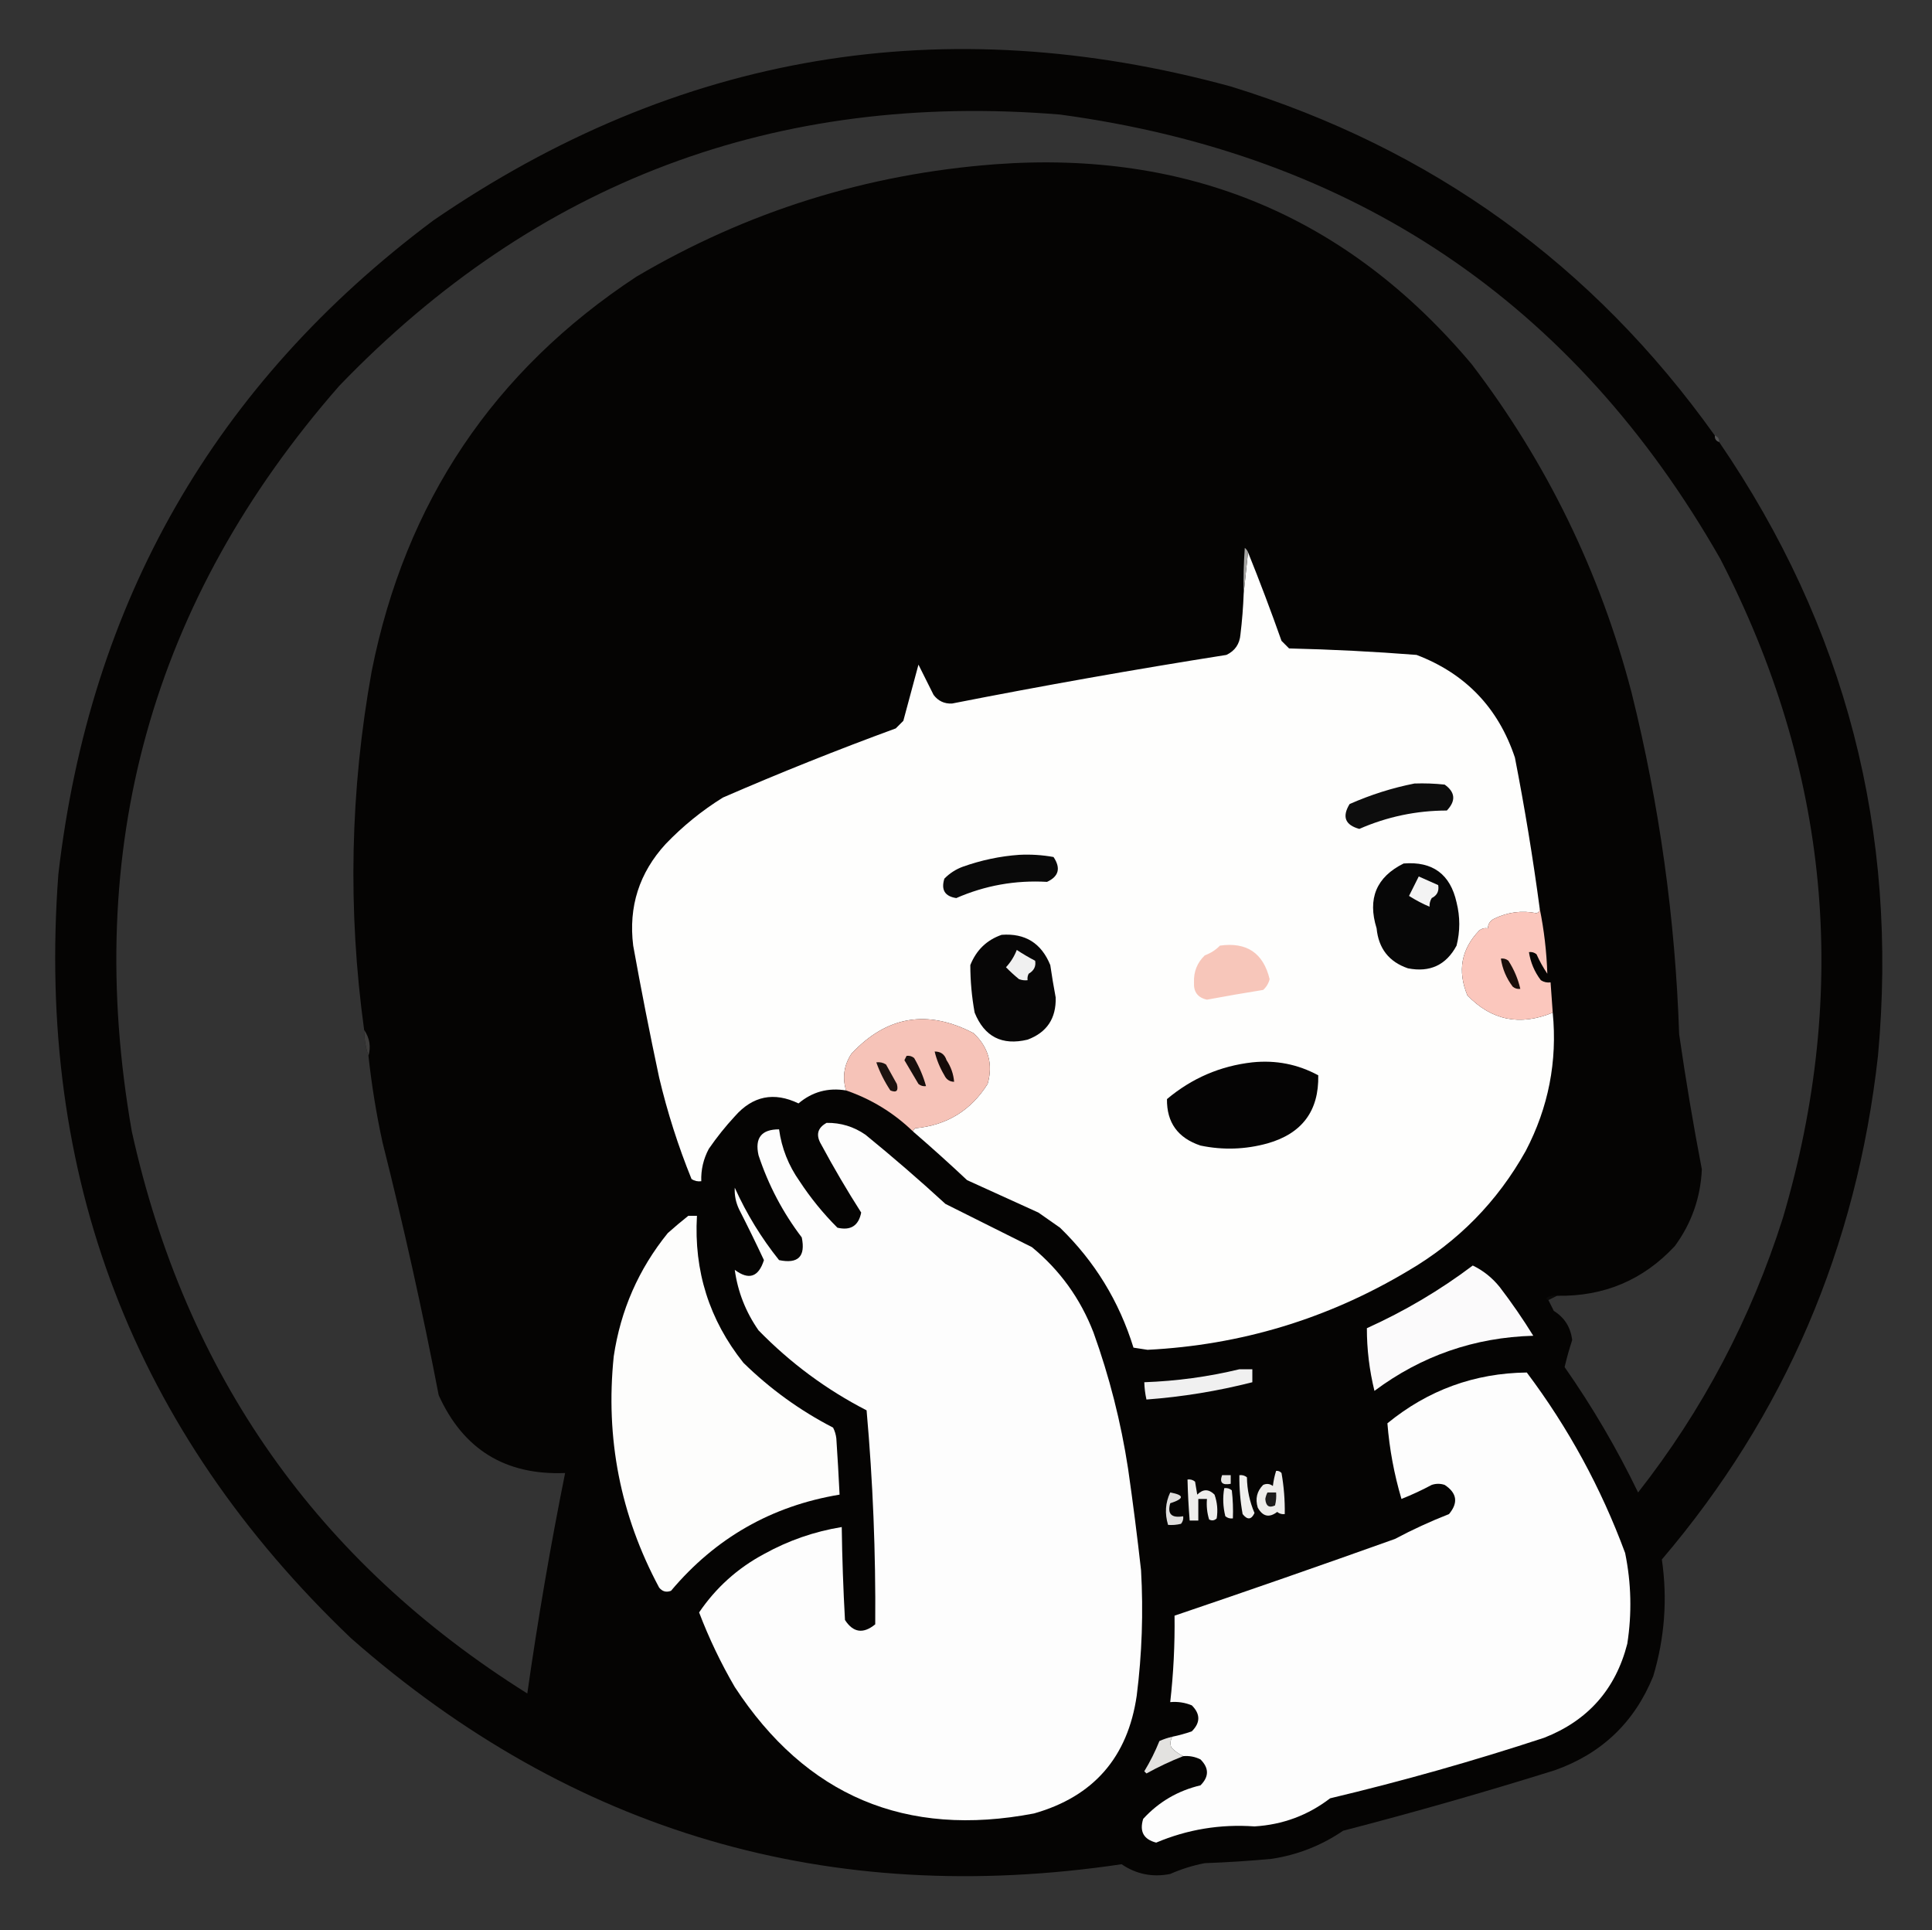 <?xml version="1.0" encoding="UTF-8"?>
<!DOCTYPE svg PUBLIC "-//W3C//DTD SVG 1.1//EN" "http://www.w3.org/Graphics/SVG/1.1/DTD/svg11.dtd">
<svg xmlns="http://www.w3.org/2000/svg" version="1.1" width="894px" height="893px" style="shape-rendering:geometricPrecision; text-rendering:geometricPrecision; image-rendering:optimizeQuality; fill-rule:evenodd; clip-rule:evenodd" xmlns:xlink="http://www.w3.org/1999/xlink">
<rect width="100%" height="100%" fill="#333333" stroke="none"/>
<g><path style="opacity:0.998" fill="#050403" d="M 793.5,201.5 C 793.427,203.027 794.094,204.027 795.5,204.5C 854.057,290.053 878.557,384.719 869,488.5C 859.117,577.16 825.784,654.827 769,721.5C 771.643,739.767 770.309,757.767 765,775.5C 756.372,796.794 741.205,811.294 719.5,819C 687.067,829.144 654.401,838.477 621.5,847C 611.52,853.82 600.52,858.153 588.5,860C 578.187,860.966 567.854,861.632 557.5,862C 551.996,863.057 546.662,864.723 541.5,867C 533.317,868.633 525.817,867.133 519,862.5C 383.583,882.621 264.749,847.788 162.5,758C 61.751,661.92 16.584,544.086 27,404.5C 41.596,278.38 99.43,177.547 200.5,102C 313.636,24.421 436.636,3.755 569.5,40C 662.507,68.645 737.174,122.479 793.5,201.5 Z M 716.5,601.5 C 717.833,600.833 719.167,600.167 720.5,599.5C 742.205,599.886 760.372,592.219 775,576.5C 782.735,565.963 786.902,554.13 787.5,541C 783.515,520.257 780.015,499.423 777,478.5C 775.209,425.046 767.876,372.379 755,320.5C 740.416,264.671 715.75,214.004 681,168.5C 623.578,100.228 550.078,69.395 460.5,76C 401.027,80.493 345.694,97.826 294.5,128C 228.392,171.515 187.559,232.348 172,310.5C 162.02,365.655 160.854,420.988 168.5,476.5C 168.539,480.733 169.205,484.733 170.5,488.5C 171.954,501.939 174.121,515.272 177,528.5C 186.775,567.267 195.442,606.267 203,645.5C 214.358,670.601 233.858,682.601 261.5,681.5C 254.696,715.322 248.863,749.322 244,783.5C 146.864,722.631 85.864,635.965 61,523.5C 38.086,392.779 70.086,277.779 157,178.5C 247.971,84.052 359.138,42.218 490.5,53C 626.478,71.361 728.312,139.861 796,258.5C 846.493,356.233 856.16,457.9 825,563.5C 810.219,610.073 787.885,652.407 758,690.5C 748.18,670.181 736.847,650.847 724,632.5C 724.953,628.383 726.12,624.216 727.5,620C 726.799,614.085 723.965,609.585 719,606.5C 718.153,604.807 717.32,603.14 716.5,601.5 Z"/></g>
<g><path style="opacity:0.431" fill="#7c7c7c" d="M 793.5,201.5 C 794.906,201.973 795.573,202.973 795.5,204.5C 794.094,204.027 793.427,203.027 793.5,201.5 Z"/></g>
<g><path style="opacity:1" fill="#fefefd" d="M 577.5,255.5 C 582.954,269.026 588.121,282.693 593,296.5C 594.167,297.667 595.333,298.833 596.5,300C 616.207,300.463 635.874,301.463 655.5,303C 678.149,311.649 693.315,327.482 701,350.5C 705.529,373.704 709.363,397.037 712.5,420.5C 712.53,421.497 712.03,422.164 711,422.5C 704.267,421.136 697.767,421.969 691.5,425C 689.561,425.908 688.561,427.408 688.5,429.5C 687.022,429.238 685.689,429.571 684.5,430.5C 676.162,439.135 674.329,449.135 679,460.5C 690.165,472.098 703.332,474.765 718.5,468.5C 720.693,491.037 716.526,512.37 706,532.5C 692.883,555.95 674.717,574.45 651.5,588C 614.373,610.157 574.206,622.324 531,624.5C 528.833,624.167 526.667,623.833 524.5,623.5C 517.86,602.041 506.527,583.541 490.5,568C 487.167,565.667 483.833,563.333 480.5,561C 469.5,556 458.5,551 447.5,546C 439.296,538.293 430.963,530.793 422.5,523.5C 422.611,522.883 422.944,522.383 423.5,522C 438.085,520.63 449.252,513.796 457,501.5C 459.593,492.375 457.427,484.541 450.5,478C 429.167,466.869 410.334,470.035 394,487.5C 390.539,492.781 389.705,498.448 391.5,504.5C 383.181,503.127 375.848,505.127 369.5,510.5C 358.117,505.032 348.283,507.032 340,516.5C 335.681,521.163 331.681,526.163 328,531.5C 325.49,536.195 324.323,541.195 324.5,546.5C 322.856,546.714 321.356,546.38 320,545.5C 313.809,530.257 308.809,514.591 305,498.5C 300.673,478.197 296.673,457.864 293,437.5C 290.771,419.521 295.771,403.854 308,390.5C 315.964,382.197 324.797,375.03 334.5,369C 360.859,357.547 387.526,346.881 414.5,337C 415.667,335.833 416.833,334.667 418,333.5C 420.349,324.767 422.682,316.1 425,307.5C 427.333,312.167 429.667,316.833 432,321.5C 434.132,324.316 436.965,325.649 440.5,325.5C 482.689,317.203 525.023,309.703 567.5,303C 571.471,301.12 573.637,297.953 574,293.5C 574.765,287.183 575.265,280.849 575.5,274.5C 576.167,268.167 576.833,261.833 577.5,255.5 Z"/></g>
<g><path style="opacity:1" fill="#a6a5a3" d="M 577.5,255.5 C 576.833,261.833 576.167,268.167 575.5,274.5C 575.334,267.492 575.5,260.492 576,253.5C 576.717,254.044 577.217,254.711 577.5,255.5 Z"/></g>
<g><path style="opacity:1" fill="#0d0d0d" d="M 654.5,362.5 C 659.179,362.334 663.845,362.501 668.5,363C 673.428,366.517 673.761,370.517 669.5,375C 655.398,375.02 641.898,377.854 629,383.5C 622.435,381.698 620.935,377.864 624.5,372C 634.275,367.684 644.275,364.517 654.5,362.5 Z"/></g>
<g><path style="opacity:1" fill="#090909" d="M 471.5,395.5 C 476.897,395.215 482.23,395.549 487.5,396.5C 490.942,401.656 489.942,405.489 484.5,408C 469.85,407.163 455.85,409.663 442.5,415.5C 437.21,414.696 435.377,411.696 437,406.5C 439.408,404.044 442.241,402.211 445.5,401C 454.068,397.959 462.735,396.126 471.5,395.5 Z"/></g>
<g><path style="opacity:1" fill="#070707" d="M 649.5,399.5 C 662.913,398.419 671.08,404.419 674,417.5C 675.674,424.198 675.674,430.864 674,437.5C 669.171,446.496 661.671,449.996 651.5,448C 642.742,445.014 637.908,438.847 637,429.5C 632.713,415.762 636.88,405.762 649.5,399.5 Z"/></g>
<g><path style="opacity:1" fill="#f3f3f3" d="M 656.5,405.5 C 659.5,406.833 662.5,408.167 665.5,409.5C 665.978,412.278 664.978,414.278 662.5,415.5C 661.754,416.736 661.421,418.07 661.5,419.5C 658.269,418.138 655.102,416.471 652,414.5C 653.403,411.693 654.903,408.693 656.5,405.5 Z"/></g>
<g><path style="opacity:1" fill="#fbc7bd" d="M 712.5,420.5 C 714.496,430.295 715.663,440.295 716,450.5C 714.08,447.661 712.413,444.661 711,441.5C 709.989,440.663 708.822,440.33 707.5,440.5C 708.22,445.277 710.053,449.61 713,453.5C 714.356,454.38 715.856,454.714 717.5,454.5C 717.833,459.167 718.167,463.833 718.5,468.5C 703.332,474.765 690.165,472.098 679,460.5C 674.329,449.135 676.162,439.135 684.5,430.5C 685.689,429.571 687.022,429.238 688.5,429.5C 688.561,427.408 689.561,425.908 691.5,425C 697.767,421.969 704.267,421.136 711,422.5C 712.03,422.164 712.53,421.497 712.5,420.5 Z"/></g>
<g><path style="opacity:1" fill="#070606" d="M 463.5,432.5 C 474.371,431.688 481.871,436.355 486,446.5C 486.733,451.528 487.567,456.528 488.5,461.5C 488.759,471.167 484.426,477.667 475.5,481C 463.691,483.838 455.524,479.671 451,468.5C 449.669,461.197 449.003,453.863 449,446.5C 451.774,439.557 456.607,434.89 463.5,432.5 Z"/></g>
<g><path style="opacity:1" fill="#f7c6ba" d="M 564.5,437.5 C 576.905,435.751 584.572,440.918 587.5,453C 587.01,454.982 586.01,456.649 584.5,458C 575.814,459.392 567.148,460.892 558.5,462.5C 554.245,461.573 552.245,458.906 552.5,454.5C 552.313,449.556 553.979,445.389 557.5,442C 560.295,440.953 562.628,439.453 564.5,437.5 Z"/></g>
<g><path style="opacity:1" fill="#f0f0f0" d="M 470.5,439.5 C 473.14,441.246 475.973,442.913 479,444.5C 479.449,447.094 478.449,449.094 476,450.5C 475.517,451.448 475.351,452.448 475.5,453.5C 474.127,453.657 472.793,453.49 471.5,453C 469.369,451.251 467.369,449.418 465.5,447.5C 467.664,445.178 469.331,442.511 470.5,439.5 Z"/></g>
<g><path style="opacity:1" fill="#190e0a" d="M 694.5,443.5 C 695.822,443.33 696.989,443.663 698,444.5C 700.614,448.578 702.447,452.911 703.5,457.5C 702.178,457.67 701.011,457.337 700,456.5C 697.053,452.61 695.22,448.277 694.5,443.5 Z"/></g>
<g><path style="opacity:0.855" fill="#484746" d="M 168.5,476.5 C 171.043,480.228 171.709,484.228 170.5,488.5C 169.205,484.733 168.539,480.733 168.5,476.5 Z"/></g>
<g><path style="opacity:1" fill="#f6c3b8" d="M 422.5,523.5 C 413.561,514.865 403.227,508.532 391.5,504.5C 389.705,498.448 390.539,492.781 394,487.5C 410.334,470.035 429.167,466.869 450.5,478C 457.427,484.541 459.593,492.375 457,501.5C 449.252,513.796 438.085,520.63 423.5,522C 422.944,522.383 422.611,522.883 422.5,523.5 Z"/></g>
<g><path style="opacity:1" fill="#160b09" d="M 432.5,486.5 C 435.292,486.452 437.125,487.785 438,490.5C 440.035,493.561 441.201,496.895 441.5,500.5C 439.408,500.439 437.908,499.439 437,497.5C 434.901,493.983 433.401,490.316 432.5,486.5 Z"/></g>
<g><path style="opacity:1" fill="#180f0c" d="M 419.5,488.5 C 420.822,488.33 421.989,488.663 423,489.5C 425.43,493.681 427.264,498.014 428.5,502.5C 427.178,502.67 426.011,502.337 425,501.5C 422.833,497.833 420.667,494.167 418.5,490.5C 418.863,489.817 419.196,489.15 419.5,488.5 Z"/></g>
<g><path style="opacity:1" fill="#050404" d="M 579.5,491.5 C 590.375,490.375 600.542,492.375 610,497.5C 610.339,513.955 602.505,524.455 586.5,529C 576.233,531.83 565.899,532.164 555.5,530C 545.014,526.486 539.847,519.32 540,508.5C 551.519,498.833 564.686,493.166 579.5,491.5 Z"/></g>
<g><path style="opacity:1" fill="#1c120f" d="M 405.5,491.5 C 407.144,491.286 408.644,491.62 410,492.5C 411.667,495.5 413.333,498.5 415,501.5C 415.829,504.674 414.829,505.674 412,504.5C 409.274,500.381 407.107,496.048 405.5,491.5 Z"/></g>
<g><path style="opacity:1" fill="#fdfdfd" d="M 382.5,519.5 C 389.063,519.409 395.063,521.242 400.5,525C 413.129,535.293 425.462,545.96 437.5,557C 450.833,563.667 464.167,570.333 477.5,577C 490.421,587.605 499.921,600.771 506,616.5C 513.371,636.984 518.704,657.984 522,679.5C 524.246,695.135 526.246,710.802 528,726.5C 529.099,745.907 528.433,765.24 526,784.5C 521.854,813.014 506.021,831.181 478.5,839C 419.134,850.392 372.968,830.892 340,780.5C 333.562,769.456 328.062,757.956 323.5,746C 331.297,734.536 341.297,725.536 353.5,719C 364.816,712.729 376.816,708.562 389.5,706.5C 389.697,720.842 390.197,735.175 391,749.5C 394.804,755.377 399.471,756.044 405,751.5C 405.258,718.444 403.925,685.444 401,652.5C 382.429,642.956 365.763,630.622 351,615.5C 345.054,606.96 341.387,597.627 340,587.5C 346.502,592.379 351.002,590.879 353.5,583C 349.809,575.118 345.976,567.284 342,559.5C 340.475,556.28 339.808,552.947 340,549.5C 345.453,561.585 352.286,572.752 360.5,583C 369.333,584.833 372.833,581.333 371,572.5C 362.235,560.971 355.568,548.305 351,534.5C 349.192,526.481 352.358,522.481 360.5,522.5C 361.706,531.25 364.873,539.25 370,546.5C 375.076,554.247 380.909,561.413 387.5,568C 393.629,569.439 397.296,567.106 398.5,561C 391.964,550.778 385.797,540.278 380,529.5C 377.417,525.162 378.25,521.829 382.5,519.5 Z"/></g>
<g><path style="opacity:1" fill="#fdfdfc" d="M 318.5,562.5 C 319.833,562.5 321.167,562.5 322.5,562.5C 321.04,588.023 328.207,610.689 344,630.5C 356.331,642.582 370.164,652.582 385.5,660.5C 386.298,662.078 386.798,663.744 387,665.5C 387.583,674.166 388.083,682.833 388.5,691.5C 357.061,696.722 331.061,711.555 310.5,736C 308.299,736.825 306.466,736.325 305,734.5C 287.079,701.091 280.079,665.424 284,627.5C 287.182,606.145 295.516,587.145 309,570.5C 312.145,567.696 315.312,565.03 318.5,562.5 Z"/></g>
<g><path style="opacity:1" fill="#fbfafb" d="M 681.5,585.5 C 686.349,587.836 690.516,591.169 694,595.5C 699.537,602.739 704.704,610.239 709.5,618C 682.291,618.759 657.791,627.259 636,643.5C 633.648,633.884 632.481,624.218 632.5,614.5C 650.019,606.584 666.352,596.917 681.5,585.5 Z"/></g>
<g><path style="opacity:0.043" fill="#8e8d8b" d="M 720.5,599.5 C 719.167,600.167 717.833,600.833 716.5,601.5C 715.957,601.44 715.624,601.107 715.5,600.5C 717.045,599.548 718.712,599.215 720.5,599.5 Z"/></g>
<g><path style="opacity:1" fill="#f0f0f0" d="M 573.5,633.5 C 575.5,633.5 577.5,633.5 579.5,633.5C 579.5,635.5 579.5,637.5 579.5,639.5C 563.421,643.601 547.088,646.268 530.5,647.5C 529.908,644.873 529.575,642.206 529.5,639.5C 544.5,638.96 559.166,636.96 573.5,633.5 Z"/></g>
<g><path style="opacity:1" fill="#fdfdfd" d="M 547.5,812.5 C 545.484,811.544 543.651,810.21 542,808.5C 541.36,806.735 541.527,805.068 542.5,803.5C 545.534,802.881 548.534,802.047 551.5,801C 555.5,797 555.5,793 551.5,789C 548.312,787.684 544.978,787.184 541.5,787.5C 543.005,774.214 543.672,760.881 543.5,747.5C 577.594,735.953 611.594,724.12 645.5,712C 653.587,707.69 661.921,703.857 670.5,700.5C 674.876,695.257 674.21,690.757 668.5,687C 666.5,686.333 664.5,686.333 662.5,687C 657.984,689.424 653.317,691.59 648.5,693.5C 645.106,682.03 642.939,670.363 642,658.5C 660.817,643.118 682.317,635.285 706.5,635C 725.689,660.537 740.855,688.37 752,718.5C 754.852,732.433 755.185,746.433 753,760.5C 747.598,781.569 734.764,796.069 714.5,804C 681.922,814.718 648.922,824.051 615.5,832C 605.216,839.875 593.55,844.208 580.5,845C 564.671,843.879 549.504,846.379 535,852.5C 529.18,850.996 527.18,847.329 529,841.5C 536.216,833.639 545.049,828.473 555.5,826C 559.5,822 559.5,818 555.5,814C 552.986,812.748 550.32,812.248 547.5,812.5 Z"/></g>
<g><path style="opacity:1" fill="#e6e5e3" d="M 565.5,682.5 C 566.833,682.5 568.167,682.5 569.5,682.5C 569.5,683.833 569.5,685.167 569.5,686.5C 565.56,687.234 564.227,685.901 565.5,682.5 Z"/></g>
<g><path style="opacity:1" fill="#f0f0ee" d="M 573.5,682.5 C 574.822,682.33 575.989,682.663 577,683.5C 577.082,689.269 578.248,694.769 580.5,700C 579.055,703.137 577.222,703.303 575,700.5C 573.928,694.545 573.428,688.545 573.5,682.5 Z"/></g>
<g><path style="opacity:1" fill="#eeeeec" d="M 549.5,684.5 C 550.822,684.33 551.989,684.663 553,685.5C 553.333,687.5 553.667,689.5 554,691.5C 556.667,688.833 559.333,688.833 562,691.5C 563.277,695.097 563.61,698.764 563,702.5C 561.951,703.517 560.784,703.684 559.5,703C 558.549,699.943 558.216,696.777 558.5,693.5C 557.167,693.5 555.833,693.5 554.5,693.5C 554.5,696.833 554.5,700.167 554.5,703.5C 553.167,703.5 551.833,703.5 550.5,703.5C 549.986,697.178 549.653,690.845 549.5,684.5 Z"/></g>
<g><path style="opacity:1" fill="#eeedeb" d="M 590.5,680.5 C 591.496,680.414 592.329,680.748 593,681.5C 594.107,687.787 594.607,694.12 594.5,700.5C 593.178,700.67 592.011,700.337 591,699.5C 587.308,702.328 584.308,701.662 582,697.5C 580.773,693.409 581.606,689.909 584.5,687C 586.112,686.28 587.612,686.446 589,687.5C 589.29,685.08 589.79,682.746 590.5,680.5 Z"/></g>
<g><path style="opacity:1" fill="#1c1b1b" d="M 586.5,690.5 C 587.833,690.5 589.167,690.5 590.5,690.5C 590.662,692.527 590.495,694.527 590,696.5C 587.247,697.779 585.747,696.779 585.5,693.5C 585.685,692.416 586.018,691.416 586.5,690.5 Z"/></g>
<g><path style="opacity:1" fill="#eeedeb" d="M 566.5,688.5 C 567.822,688.33 568.989,688.663 570,689.5C 570.499,693.821 570.666,698.154 570.5,702.5C 569.178,702.67 568.011,702.337 567,701.5C 565.909,697.102 565.742,692.769 566.5,688.5 Z"/></g>
<g><path style="opacity:1" fill="#dfdedd" d="M 541.5,690.5 C 548.098,691.694 548.098,693.361 541.5,695.5C 540.086,700.435 542.086,702.435 547.5,701.5C 547.67,702.822 547.337,703.989 546.5,705C 544.527,705.495 542.527,705.662 540.5,705.5C 538.908,700.227 539.242,695.227 541.5,690.5 Z"/></g>
<g><path style="opacity:1" fill="#e3e2e0" d="M 542.5,803.5 C 541.527,805.068 541.36,806.735 542,808.5C 543.651,810.21 545.484,811.544 547.5,812.5C 541.742,814.764 536.075,817.43 530.5,820.5C 530.167,820.167 529.833,819.833 529.5,819.5C 532.212,815.034 534.546,810.367 536.5,805.5C 538.45,804.628 540.45,803.961 542.5,803.5 Z"/></g>
</svg>
